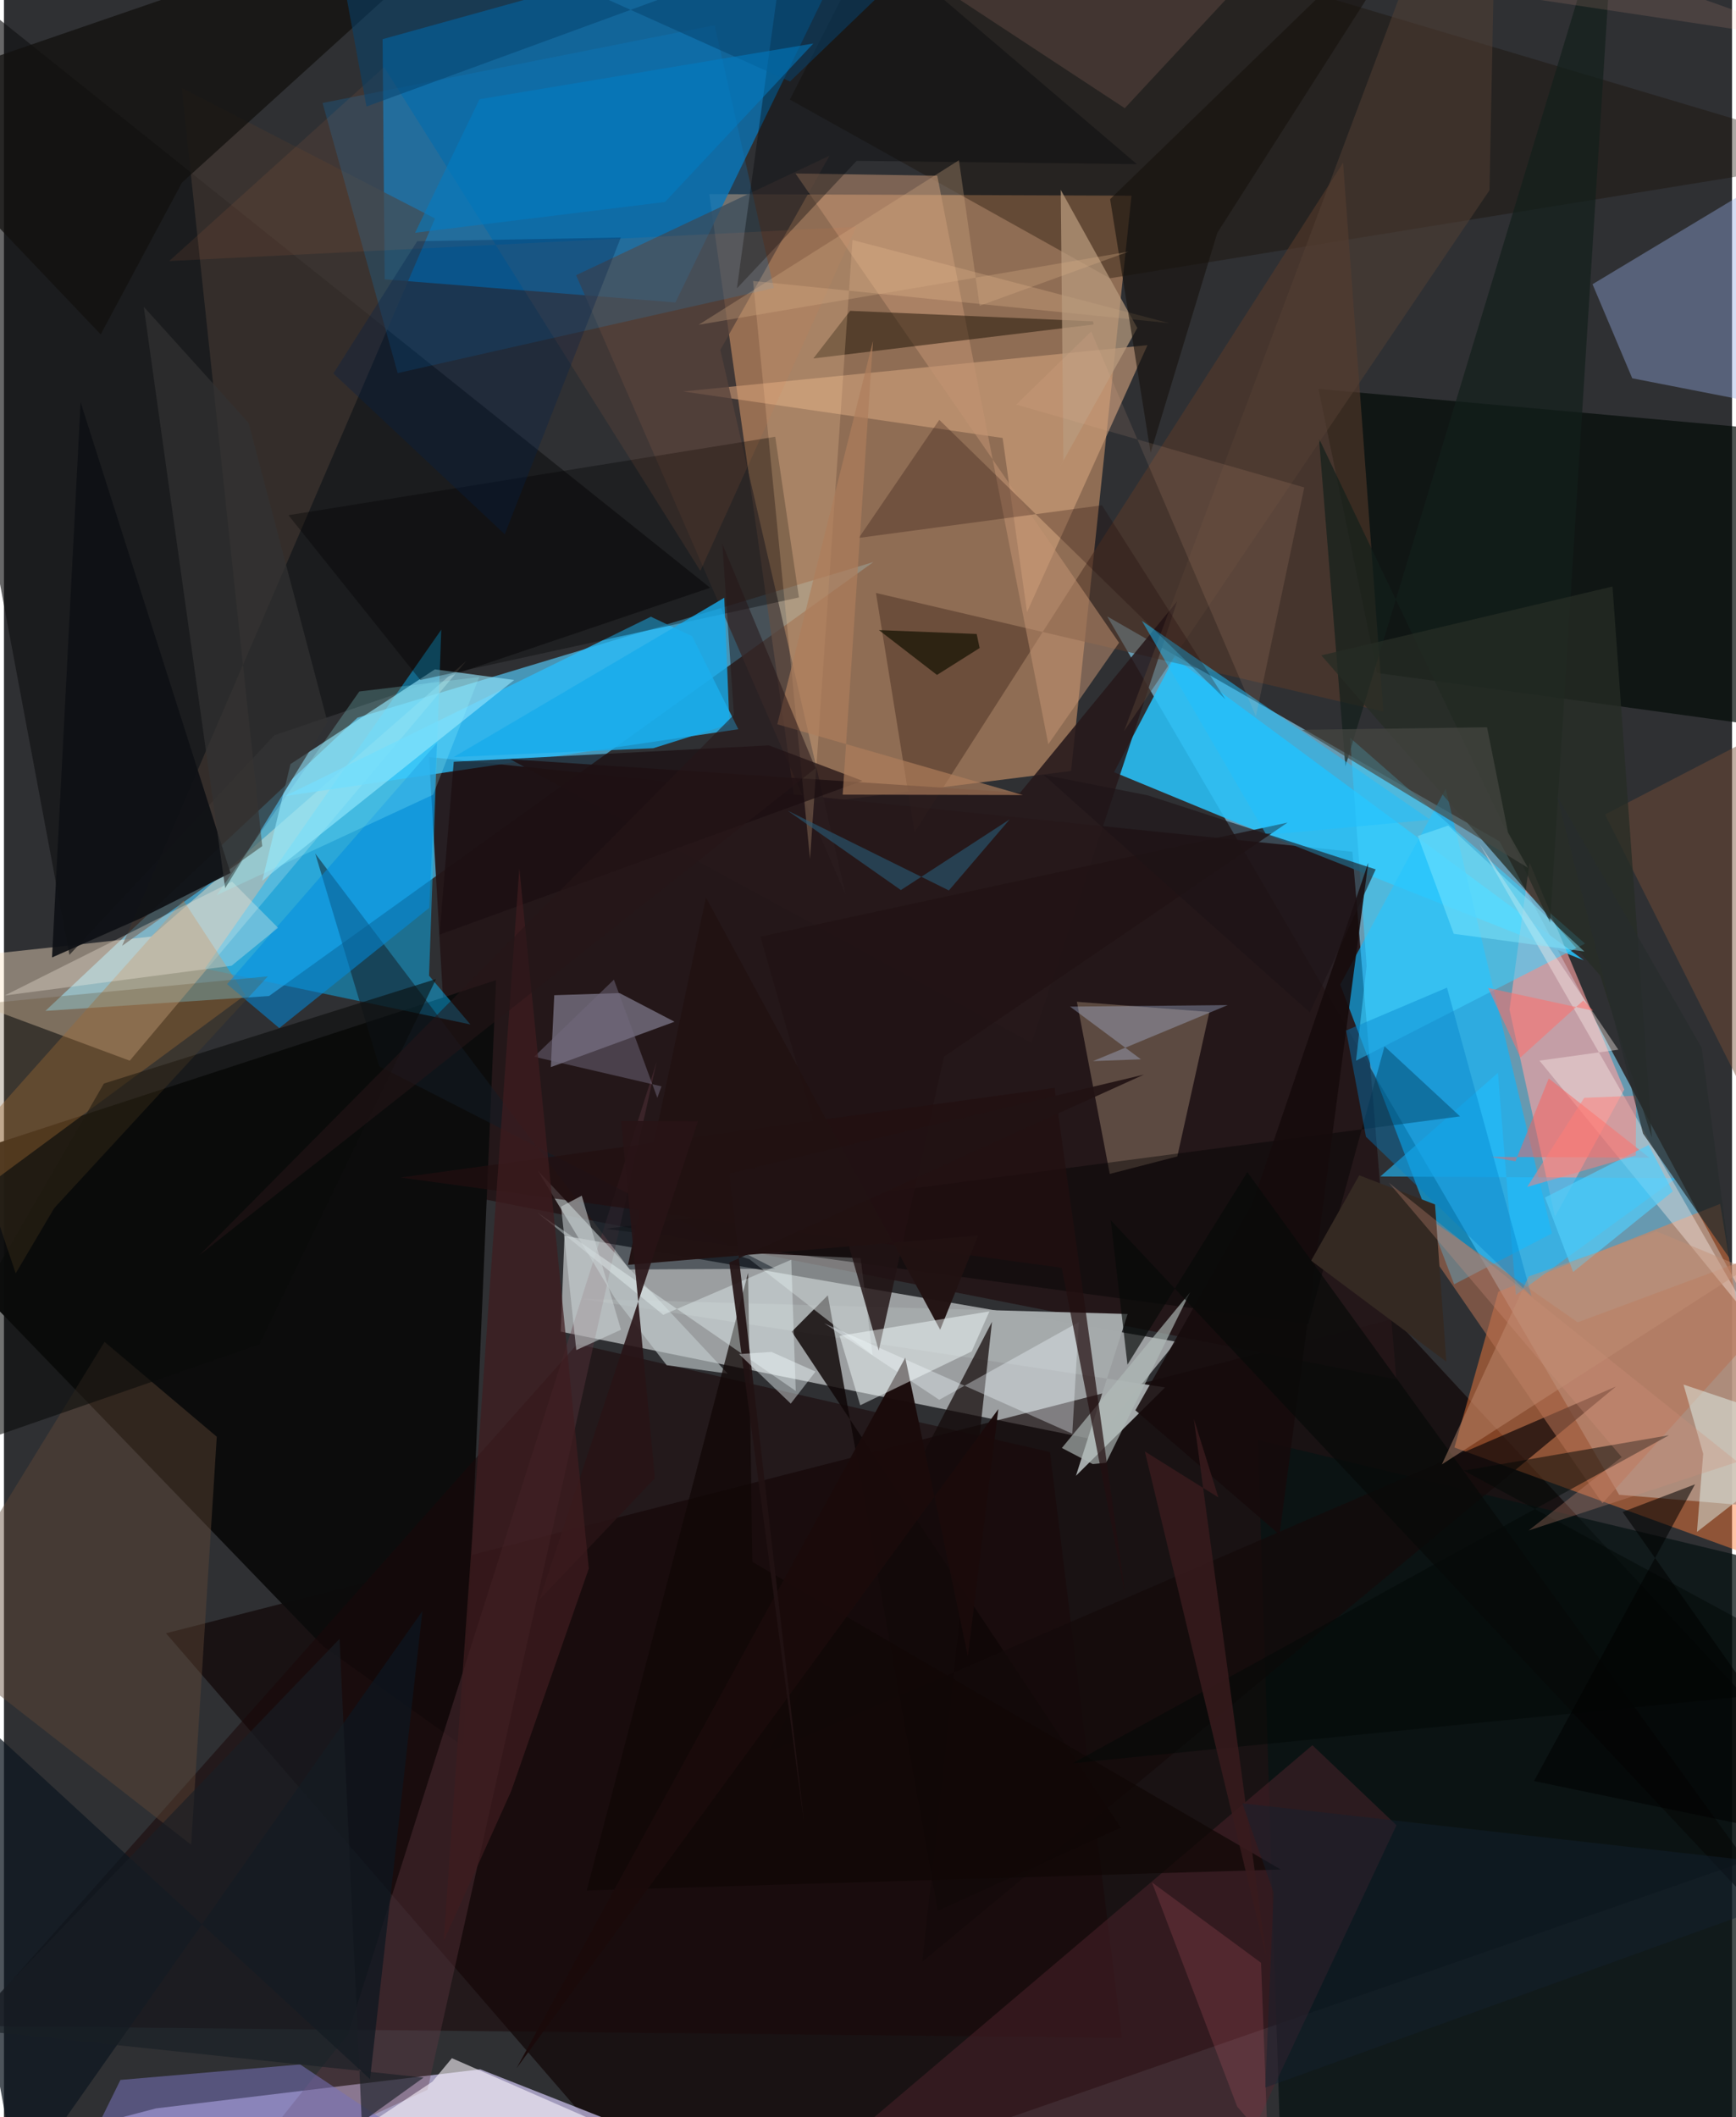 <svg xmlns="http://www.w3.org/2000/svg" width="228" height="278" viewBox="0 0 836 1024"><path fill="#2f3033" d="M0 0h836v1024H0z"/><path fill="#72afc9" fill-opacity=".831" d="M533.722 298.14l247.64 424.828L898 732.78 723.539 406.946z"/><path fill="#4fb6df" fill-opacity=".765" d="M170.996 347.13L20.06 488.93l108.18-7.19 292.376-209.905z"/><path fill="#b68561" fill-opacity=".714" d="M382.88 389.736L516.248 372.9l29.227-278.255-204.265-.76z"/><path fill="#f0f5f6" fill-opacity=".557" d="M271.179 597.706l-1.806 46.354 259.119 52.446 38.57-47.577z"/><path fill="#0c71b0" fill-opacity=".812" d="M183.176 18.943l235.136-65.219-93.462 192.577L184.185 135.1z"/><path fill="#0d0000" fill-opacity=".631" d="M328.469 1079.24L898 880.877 672.603 637.779 78.392 789.96z"/><path fill="#241618" fill-opacity=".933" d="M217.84 577.17l455.76 90.015-21.266-255.221-446.67-45.805z"/><path fill="#c7bee8" fill-opacity=".753" d="M-5.482 1040.509L446.403 1086l-215.948-85.148-156.937 18.905z"/><path fill="#0c0c0c" fill-opacity=".976" d="M154.388 796.235l67.897 48.511L238.04 474.09-62 572.106z"/><path fill="#ff7e3e" fill-opacity=".463" d="M722.939 624.771l107.31-42.498 28.755 175.133-157.32-57.302z"/><path fill="#28c0f8" fill-opacity=".878" d="M537.043 373.482l29.083-55.392 198.16 146.36-168.108-66.576z"/><path fill="#0eb6fc" fill-opacity=".631" d="M697.472 381.53l-51.028 94.714 55.118 144.93 47.287-24.588z"/><path fill="#ffe8c9" fill-opacity=".427" d="M60.856 513.018L-62 467.394l133.199-14.386 152.524-133.4z"/><path fill="#29bdfa" fill-opacity=".78" d="M312.958 298.284l-177.15 86.785 219.464-32.36-22.357-44.988z"/><path fill="#101012" fill-opacity=".635" d="M130.81 355.63l210.81-71.35L-62-38.43l93.673 500.266z"/><path fill="#040c08" fill-opacity=".702" d="M635.914 188.1L898 211.703v145.923l-233.712-32.14z"/><path fill="#f9a2a1" fill-opacity=".639" d="M728.34 488.317l22.001 100.146 33.517-61.469-45.824-109.875z"/><path fill="#09baff" fill-opacity=".463" d="M211.555 304.553L97.175 468.491l128.472 26.998-19.995-23.604z"/><path fill="#94abe1" fill-opacity=".4" d="M787.724 182.966l-19.222-45.495 75.62-45.497 9.401 103.856z"/><path fill="#a5aaab" fill-opacity=".992" d="M543.598 635.53l-264.83-7.388 282.947 42.9-43.117 42.747z"/><path fill="#081314" fill-opacity=".745" d="M618.498 1069.587l-11.888-373.09L898 766.45v290.29z"/><path fill="#1a080a" fill-opacity=".561" d="M506.043 702.311l34.767 283.31-556.483-5.779 293.002-329.785z"/><path fill="#b69b82" fill-opacity=".388" d="M583.148 489.454l-64.094-4.917 15.904 83.248 32.675-8.452z"/><path fill="#9c9ab3" fill-opacity=".545" d="M264.576 516.117l1.642-34.765 31.588-1.034 26.597 13.862z"/><path fill="#cfa17c" fill-opacity=".616" d="M494.918 296.065l58.283-129.116-224.59 22.387 154.52 22.505z"/><path fill="#190d00" fill-opacity=".357" d="M436.373-62L898 75.692 535.022 134.59 380.196 48.163z"/><path fill="#403630" fill-opacity=".698" d="M208.532 105.673l-151.38 351.79 67.794-48.207-38.965-366.75z"/><path fill="#553a2b" fill-opacity=".6" d="M440.523 402.523l-18.674-115.724 245.45 57.394L647.822 78.68z"/><path fill="#93e4fc" fill-opacity=".631" d="M246.825 328.896l-121.888 97.112 13.677-56.442 69.857-45.828z"/><path fill="#483c3a" fill-opacity=".757" d="M276.786 133.091l122.597-57.779-52.823 93.916 60.63 263.517z"/><path fill="#0f0606" fill-opacity=".831" d="M398.563 626.498l53.219 297.65 88.516-40.157-159.181-239.913z"/><path fill="#3ed0ff" fill-opacity=".561" d="M659.22 467.138l-8.015-110.294 113.693 99.548-110.802 56.644z"/><path fill="#cbd2d2" fill-opacity=".533" d="M360.602 609.017l59.624 46.431-5.786-46.916-64.908-3.014z"/><path fill="#50252c" fill-opacity=".478" d="M392.69 1048.052L632.986 844.1l40.682 38.7-83.89 178.828z"/><path fill="#b7763b" fill-opacity=".384" d="M-62 602.72L86.864 435.579l29.887 45.674-178.751 132z"/><path fill="#c49372" fill-opacity=".518" d="M539.458 310.882l-34.233 49.094-53.727-274.984-68.58-1.091z"/><path fill="#623944" fill-opacity=".369" d="M110.106 1054.657l94.826-43.922 110.832-497.198-149.444 470.53z"/><path fill="#c1cacc" fill-opacity=".627" d="M350.136 664.359l-91.867-98.157 37.26 61.668 25.083 32.446z"/><path fill="#140a0a" fill-opacity=".729" d="M369.77 847.624L779.82 670.62 444.263 948.795l33.72-309.458z"/><path fill="#fdf9ff" fill-opacity=".584" d="M128.608 1059.15l78.622-52.28 9.482-11.395 176.856 77.544z"/><path fill="#068bdc" fill-opacity=".2" d="M190.476 180.453L154.134 49.81l189.67-37.637 28.63 127.148z"/><path fill="#26191b" fill-opacity=".875" d="M497.153 504.468l70.414-213.643-76.02 92.63-246.622-16.247z"/><path fill="#614835" fill-opacity=".435" d="M102.955 694.89L90.561 892.261-38.795 791.343 48.66 649.008z"/><path fill="#20bcfd" fill-opacity=".616" d="M722.745 518.879l8.681 107.393 77.68-56.468-143.246-.78z"/><path fill-opacity=".404" d="M704.434 539.956l-36.552-33.878-36.862 134.23-339.735-45.99z"/><path fill="#b67155" fill-opacity=".549" d="M898 588.755L773.303 727.093l-104.61-152.158 92.645 64.613z"/><path fill="#12110e" fill-opacity=".745" d="M46.81 161.731L-62 47.457 249.193-59.6 86.108 88.33z"/><path fill="#121c25" fill-opacity=".518" d="M373.12 613.646L181.489 515.69l-30.895-102.843L302.7 614.01z"/><path fill="#150d02" fill-opacity=".478" d="M391.574 173.369l17.782-23.032 117.51 5.087.26 1.523z"/><path fill="#000201" fill-opacity=".341" d="M384.589 288.963l-183.18 39.93-63.78-79.712 235.488-37.94z"/><path fill="#ffd1a1" fill-opacity=".227" d="M362.39 135.909l27.569 279.555 20.543-299.397 153.228 40.22z"/><path fill="#7771b9" fill-opacity=".549" d="M56.352 1005.987l86.94-7.493L274.494 1086H16.944z"/><path fill="#fcf0eb" fill-opacity=".392" d="M781.002 507.703l-38.156 5.284 103.99 127.382L713.808 408.13z"/><path fill="#e8faf4" fill-opacity=".459" d="M881.004 692.663l-61.983 48.284 3.025-37.784-9.523-33.5z"/><path fill="#12201b" fill-opacity=".682" d="M648.947 370.608L779.909-62l-31.932 508.228-111.808-234.135z"/><path fill="#0d1620" fill-opacity=".733" d="M202.445 779.19L6.935 1056.955l-46.516-250.874 216.676 199.525z"/><path fill="#f0fbfe" fill-opacity=".357" d="M516.829 693.42l-120.016-53.406 55.642 37.03 67.512-37.591z"/><path fill="#008ddf" fill-opacity=".533" d="M205.744 439.1l3.732-79.72-101.521 116.615 25.232 21.26z"/><path fill="#110706" fill-opacity=".749" d="M362.052 755.41l-2.067-139.725L281.91 914.37l335.745-10.158z"/><path fill="#211314" fill-opacity=".82" d="M365.969 453.027l57.23 200.2 31.545-142.162 166.223-113.216z"/><path fill="#160b0c" fill-opacity=".882" d="M547.353 682.107l69.724 60.149 42.938-324.943-56.117 165.009z"/><path fill="#b99c7e" fill-opacity=".714" d="M548.274 158.617L510.538 226.4l2.005-3.724-1.305-130.85z"/><path fill="#b1bbb9" fill-opacity=".651" d="M511.787 700.332l14.953 7.799 6.437-.638 40.636-82.419z"/><path fill="#0e1115" fill-opacity=".929" d="M37.07 194.533L23.253 463.092l42.928-18.98 43.422-21.907z"/><path fill="#000507" fill-opacity=".345" d="M548.054 79.377l-135.54-1.572-57.923 61.667L382.178-62z"/><path fill="#f1ffff" fill-opacity=".365" d="M380.876 609.274l-61.939 26.665-60.931-49.483 125.038 86.291z"/><path fill="#ff5e5a" fill-opacity=".475" d="M795.998 559.943l-48.676-38.337-16.084 40.063-12.311-2.138z"/><path fill="#564134" fill-opacity=".482" d="M541.869 353.628L695.823-56.775 721.187-33.5l-2.52 125.508z"/><path fill="#220f10" fill-opacity=".71" d="M542.567 772.286l-30.861-159.097-319.86-43.663 316.417-43.348z"/><path fill="#1a0b0b" fill-opacity=".969" d="M466.302 800.995l14.756-119.463-233.093 318.832 188.062-343.693z"/><path fill="#1a0e11" fill-opacity=".694" d="M370.024 360.503l-152.427 7.936-6.872 83.616 204.588-74.402z"/><path fill="#fcf2e7" fill-opacity=".31" d="M132.596 448.734l-22.23-22.336L.374 481.488l109.746-14.394z"/><path fill="#18abeb" fill-opacity=".804" d="M350.982 350.284l-2.505-61.16-130.895 77.035 96.532-4.266z"/><path fill="#211212" fill-opacity=".976" d="M471.268 597.604l-169.376 14.152 37.715-177.624 113.317 209.01z"/><path fill="#784f37" fill-opacity=".451" d="M898 329.913v97.583L840.992 526.6l-66.449-132.67z"/><path fill="#bad0f9" fill-opacity=".318" d="M526.856 513.22l23.18-.867-34.283-25.487 76.26-.729z"/><path fill="#f6ffff" fill-opacity=".459" d="M476.726 634.288l-72.471 11.797 9.998 33.587 53.909-26.025z"/><path fill="#1fc1ff" fill-opacity=".498" d="M610.38 403.211l-59.887-102.93 139.45 96.179-71.866 6.697z"/><path fill="#0082ca" fill-opacity=".396" d="M739.03 626.981L698.1 477.694l-48.816 20.73 9.613 51.384z"/><path fill="#281416" fill-opacity=".89" d="M298.589 542.158l16.332 172.785-55.785 58.69 76.58-231.32z"/><path fill="#030906" fill-opacity=".51" d="M517.09 852.805l288.43-158.646-99.27 17.116L898 814.915z"/><path fill="#da7a45" fill-opacity=".102" d="M412.353 109.704l-75.457 166.408L183.886 32.44 79.939 126.26z"/><path fill="#180000" fill-opacity=".251" d="M452.488 203.077L590.91 338.28l-59.721-93.89-117.618 15.767z"/><path fill="#262c24" fill-opacity=".753" d="M637.314 316.975l140.852-33.298 19.037 266.477-24.994-78.317z"/><path fill="#cdd4d5" fill-opacity=".553" d="M279.526 578.294l18.965 64.86-21.617 9.838-7.347-69.408z"/><path fill="#285a77" fill-opacity=".6" d="M457.126 430.672l29.444-34.4-52.661 34.221-54.764-38.404z"/><path fill="#323232" fill-opacity=".702" d="M107.024 429.564L67.638 148.399l50.723 56.133 38.146 144.62z"/><path fill="#07426e" fill-opacity=".529" d="M154.674-62L380.26 39.431 485.613-62 175.37 51.528z"/><path fill="#151203" fill-opacity=".722" d="M451.367 326.444l-28.091-21.691 47.294 1.878 1.439 6.797z"/><path fill="#001e4b" fill-opacity=".302" d="M298.41 114.873l-98.493 1.793-40.545 63.976 82.891 77.773z"/><path fill="#16110d" fill-opacity=".596" d="M535.135 96.32l19.584 122.704 32.27-106.42L698.433-62z"/><path fill="#090c09" fill-opacity=".576" d="M48.358 524.066l160.68-50.543-85.5 176.76L-62 714.687z"/><path fill="#211213" fill-opacity=".91" d="M387.188 882.595l-36.37-315.024 200.62-47.81-200.534 90.926z"/><path fill="#007dc4" fill-opacity=".541" d="M230.07 47.984l-31.178 64.597 120.913-14.894 71.74-76.64z"/><path fill="#726a7e" fill-opacity=".498" d="M295.068 473.825l21.02 57.156 2.017-5.551-61.607-14.33z"/><path fill="#ae7d5c" fill-opacity=".671" d="M405.753 384.338l14.67-219.46-46.31 185.431 118.84 34.223z"/><path fill="#ffb99f" fill-opacity=".129" d="M379.5-54.632L881.628 20.76 648.538-62 542.223 52.33z"/><path fill="#381b1d" fill-opacity=".839" d="M610.658 946.297l-58.726-244.28 35.57 22.235-11.864-37.995z"/><path fill="#342922" d="M632.377 609.735l65.404 48.856-5.471-76.04-36.675-14.098z"/><path fill="#3f1c1f" fill-opacity=".722" d="M212.744 938.783l32.656-72.526 37.546-107.612-33.629-338.665z"/><path fill="#51cefb" fill-opacity=".69" d="M795.65 553.786l-50.144 25.405 13.621 36.014 48.182-38.949z"/><path fill="#181e25" fill-opacity=".635" d="M162.359 792.65l10.756 233.667 29.884-21.48-221.772-23.44z"/><path fill="#da6775" fill-opacity=".188" d="M596.595 1018.875l14.78 17.083-3.23-86.628-52.751-38.879z"/><path fill="#85eaff" fill-opacity=".447" d="M701.374 451.648l63.203 8.565-65.88-60.908-14.72 5.02z"/><path fill="#070a08" fill-opacity=".671" d="M543.521 660.033l-8.085-69.82L898 976.573 601.504 566.91z"/><path fill="#d1917d" fill-opacity=".294" d="M838.601 707.057l-101.016 33.19 45.035-35.494-112.678-132.746z"/><path fill="#261518" fill-opacity=".529" d="M347.538 263.091l45.08 108.501L94.562 607.08 353.12 345.7z"/><path fill="#fe6e6a" fill-opacity=".537" d="M733.61 511.482l30.428-27.568 4.813 4.948-50.854-11.025z"/><path fill="#1d1316" fill-opacity=".6" d="M553.477 384.708l110.13 35.777-31.86 69.215L503.01 374.778z"/><path fill="#f3fdff" fill-opacity=".42" d="M380.633 678.876l11.989-15.49-21.308-9.501-15.7 1.024z"/><path fill="#dcb28a" fill-opacity=".286" d="M461.99 77.494l10.035 70.383 71.973-26.149-207.91 35.354z"/><path fill="#484943" fill-opacity=".659" d="M717.482 351.753l-89.6 1.248 109.386 66.723-9.643-17.084z"/><path fill-opacity=".545" d="M740.214 861.426l77.87-143.51-35.034 13.357L898 894.209z"/><path fill="#132231" fill-opacity=".439" d="M599.111 872.218l15.138 43.203-4.075 94.273L898 905.875z"/><path fill="#ff7e79" fill-opacity=".51" d="M789.447 558.845l.11-28.89-25.071 1.025-27.593 43.1z"/><path fill="#f7bc98" fill-opacity=".118" d="M489.739 195.67l139.32 40.081-23.4 110.698-79.69-186.153z"/><path fill="#5d4826" fill-opacity=".259" d="M127.67 472.22L24.335 584.297l-18.65 31.572-42.967-127.797z"/><path fill="#9afeff" fill-opacity=".227" d="M207.61 384.38l-104.678 48.56 68.983-98.498 58.003-6.973z"/><path fill="#272c2d" fill-opacity=".729" d="M834.878 608.718l-13.574-101.965L751.3 384.918l41.649 163.36z"/><path fill="#c38f74" fill-opacity=".447" d="M842.777 613.55L695.62 708.276l42.007-90.914 61.841-21.798z"/></svg>
